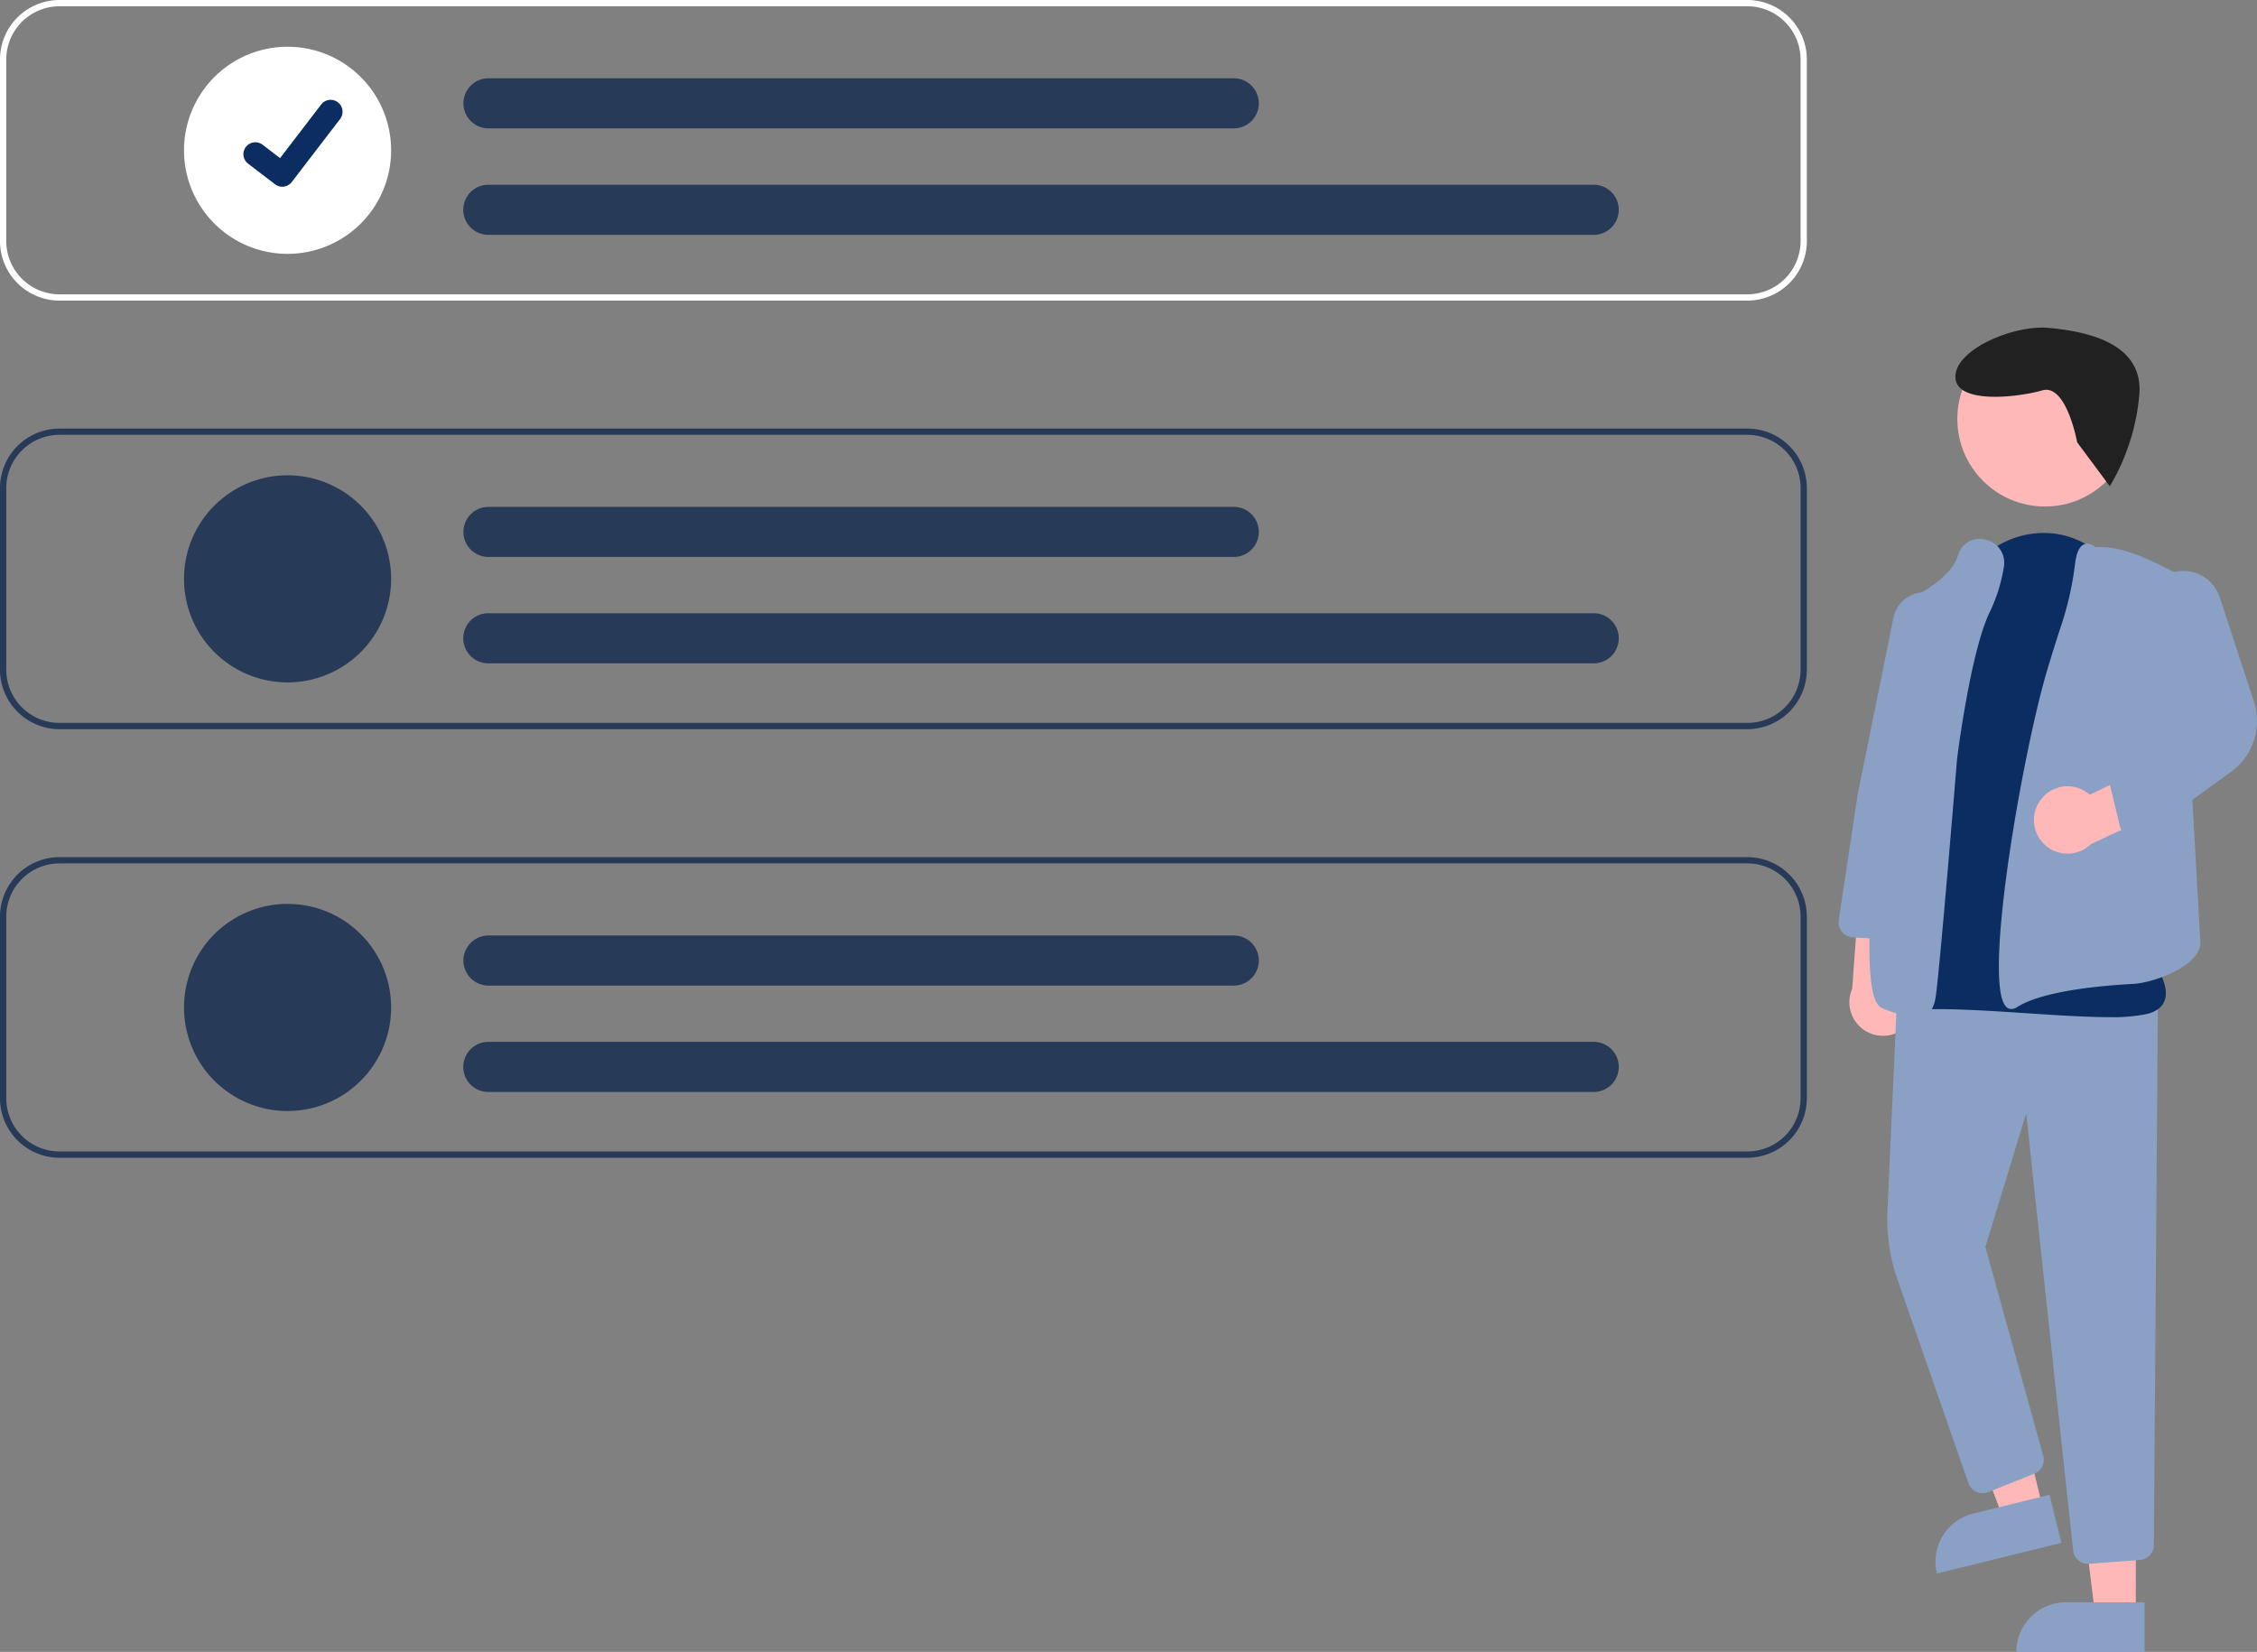 <svg xmlns="http://www.w3.org/2000/svg" width="610" height="446.483" viewBox="0 0 610 446.483">
  <rect x="0" y="0" width="610" height="446.483" fill="#808080" stroke="none"/>
  <g id="why-choose" transform="translate(-227 -187)">
    <path id="Path_498" data-name="Path 498" d="M835.018,533.761a9.04,9.04,0,0,0-2.988-13.535l1.786-20.58-12.243-4.136-2.115,29.1a9.089,9.089,0,0,0,15.558,9.154Z" transform="translate(-91.862 -70.374)" fill="#ffb8b8"/>
    <path id="Path_499" data-name="Path 499" d="M672.194,512.576H661.177l-5.241-42.514H672.2Z" transform="translate(132.049 110.674)" fill="#ffb8b8"/>
    <path id="Path_500" data-name="Path 500" d="M652.708,510.894h21.255v13.383H639.325A13.383,13.383,0,0,1,652.708,510.894Z" transform="translate(132.647 109.206)" fill="#8aa1c5"/>
    <path id="Path_501" data-name="Path 501" d="M645.887,483.36l-10.7,2.63-15.238-40.03,15.8-3.882Z" transform="translate(133.344 111.681)" fill="#ffb8b8"/>
    <path id="Path_502" data-name="Path 502" d="M13.383,0H34.638V13.383H0A13.383,13.383,0,0,1,13.383,0Z" transform="translate(747.289 599.309) rotate(-13.828)" fill="#8aa1c5"/>
    <path id="Path_503" data-name="Path 503" d="M883.59,681.326a4.058,4.058,0,0,1-4.049-3.643L866.862,559.54l-11.036,36.128,15.63,56.428a4.073,4.073,0,0,1-2.415,4.874l-12.426,4.971a4.078,4.078,0,0,1-5.365-2.445L832.1,604.538a49.755,49.755,0,0,1-2.733-18.7l2.674-59.31,70.416,2.982-1.1,146.741a4.1,4.1,0,0,1-3.771,4.035l-13.675,1.031Q883.747,681.325,883.59,681.326Z" transform="translate(-92.241 -71.631)" fill="#8aa1c5"/>
    <circle id="Ellipse_83" data-name="Ellipse 83" cx="23.678" cy="23.678" r="23.678" transform="translate(756.009 276.551)" fill="#ffb8b8"/>
    <path id="Path_504" data-name="Path 504" d="M889.28,528.743c-6.235,0-13.979-.51-22-1.037-10.951-.721-22.275-1.466-30.729-.977a6.716,6.716,0,0,1-6.008-2.616c-8.714-11.158,4.724-54.669,5.3-56.515l10.936-48.653.47.106-.47-.106c2.41-10.7,10.094-18.594,20.065-20.6,9.332-1.874,18.358,1.862,24.147,10q.461.648.921,1.329c18.849,27.916,8.188,97.271,7.473,101.744,1,1.192,6.38,7.936,4.9,12.62-.6,1.906-2.238,3.2-4.861,3.856a45.314,45.314,0,0,1-10.153.844Z" transform="translate(-92.18 -66.817)" fill="#0b2d61"/>
    <path id="Path_505" data-name="Path 505" d="M836.818,528.824c-2.145,0-5.038-.792-8.939-2.41-1.676-.7-6.778-2.82-.584-56.948,3.042-26.588,7.4-52.991,7.444-53.254l.042-.255.235-.106c.112-.051,11.243-5.153,13.178-11.709a6.548,6.548,0,0,1,.226-.66,6.02,6.02,0,0,1,7.475-3.671,6.325,6.325,0,0,1,4.764,7.219,44.361,44.361,0,0,1-3.848,12.332c-5.238,10.807-8.786,39.456-8.821,39.744-.2,2.447-4.953,60.418-5.869,64.817-.32,1.537-.908,3.417-2.635,4.329a5.632,5.632,0,0,1-2.667.578Z" transform="translate(-92.061 -66.877)" fill="#8aa1c5"/>
    <path id="Path_506" data-name="Path 506" d="M863.989,526.651a1.945,1.945,0,0,1-1.194-.41c-6.966-5.293,4.307-69.46,10.99-91.6,1.339-4.435,2.531-8.23,3.544-11.285h0a86.046,86.046,0,0,0,3.845-16.876c.368-3.11,1.168-4.886,2.446-5.43.888-.379,1.928-.121,3.1.764,6.177-.3,12.178,2.217,17.738,4.995l5.005,2.5,5.616,99.44c-.159,6.346-12.668,10.826-18.124,11.112-8.762.46-24.5,1.887-31.428,6.275a2.9,2.9,0,0,1-1.542.517Z" transform="translate(-93.367 -66.926)" fill="#8aa1c5"/>
    <path id="Path_507" data-name="Path 507" d="M831.084,508.483c-.083,0-.166,0-.25-.008l-11.345-.7a4.077,4.077,0,0,1-3.782-4.679l5.133-34.01,9.663-47.72a8.56,8.56,0,0,1,10.953-6.468h0a8.607,8.607,0,0,1,5.888,9.524l-7.678,47.816-4.545,32.726a4.1,4.1,0,0,1-4.04,3.516Z" transform="translate(-91.753 -67.415)" fill="#8aa1c5"/>
    <path id="Path_508" data-name="Path 508" d="M871.809,472.964a9.04,9.04,0,0,1,13.713-2.018l18.6-8.985,8.217,9.972-26.446,12.319a9.089,9.089,0,0,1-14.086-11.289Z" transform="translate(-93.72 -69.133)" fill="#ffb8b8"/>
    <path id="Path_509" data-name="Path 509" d="M898.411,480.69a4.08,4.08,0,0,1-3.966-3.124l-2.7-11.231a4.059,4.059,0,0,1,1.87-4.453l16.292-9.752-8.329-30.5a10.366,10.366,0,0,1,19.852-5.959l9.2,28.078a16.944,16.944,0,0,1-6.19,19.062l-23.638,17.1A4.072,4.072,0,0,1,898.411,480.69Z" transform="translate(-94.482 -67.184)" fill="#8aa1c5"/>
    <path id="Path_511" data-name="Path 511" d="M698.447,187H242.27a16.1,16.1,0,0,0-16.08,16.08v49.089a16.1,16.1,0,0,0,16.08,16.08H698.447a16.1,16.1,0,0,0,16.08-16.08V203.08A16.1,16.1,0,0,0,698.447,187Zm14.387,65.169a14.409,14.409,0,0,1-14.387,14.387H242.27a14.408,14.408,0,0,1-14.387-14.387V203.08a14.408,14.408,0,0,1,14.387-14.387H698.447a14.409,14.409,0,0,1,14.387,14.387Z" transform="translate(0.81 0)" fill="#fff"/>
    <path id="Path_512" data-name="Path 512" d="M698.447,388.522H242.27a16.1,16.1,0,0,1-16.08-16.08V323.354a16.1,16.1,0,0,1,16.08-16.08H698.447a16.1,16.1,0,0,1,16.08,16.08v49.088a16.1,16.1,0,0,1-16.08,16.08ZM242.27,308.967a14.4,14.4,0,0,0-14.387,14.387v49.088a14.4,14.4,0,0,0,14.387,14.39H698.447a14.4,14.4,0,0,0,14.388-14.387V323.354a14.4,14.4,0,0,0-14.387-14.387Z" transform="translate(0.81 -4.435)" fill="#273a57"/>
    <path id="Path_513" data-name="Path 513" d="M698.447,508.8H242.27a16.1,16.1,0,0,1-16.08-16.08V443.628a16.1,16.1,0,0,1,16.08-16.08H698.447a16.1,16.1,0,0,1,16.08,16.08v49.088a16.1,16.1,0,0,1-16.08,16.08ZM242.27,429.237a14.4,14.4,0,0,0-14.387,14.387v49.088A14.4,14.4,0,0,0,242.27,507.1H698.447a14.4,14.4,0,0,0,14.388-14.387V443.628a14.4,14.4,0,0,0-14.388-14.391Z" transform="translate(0.81 -8.869)" fill="#273a57"/>
    <path id="Path_514" data-name="Path 514" d="M305.765,256.084A27.988,27.988,0,1,1,333.753,228.1,27.988,27.988,0,0,1,305.765,256.084Z" transform="translate(-1.045 -0.471)" fill="#fff"/>
    <path id="Path_515" data-name="Path 515" d="M661.8,252.338H363.047a6.771,6.771,0,1,1,0-13.542H661.8a6.771,6.771,0,0,1,0,13.542Z" transform="translate(-4.067 -1.863)" fill="#273a57"/>
    <path id="Path_516" data-name="Path 516" d="M564.468,222.489H363.04a6.771,6.771,0,1,1,0-13.542H564.468a6.771,6.771,0,0,1,0,13.542Z" transform="translate(-4.018 -0.789)" fill="#273a57"/>
    <path id="Path_517" data-name="Path 517" d="M305.765,376.357a27.988,27.988,0,1,1,27.988-27.988A27.988,27.988,0,0,1,305.765,376.357Z" transform="translate(-1.045 -4.91)" fill="#273a57"/>
    <path id="Path_518" data-name="Path 518" d="M661.8,372.612H363.047a6.771,6.771,0,1,1,0-13.542H661.8a6.771,6.771,0,0,1,0,13.542Z" transform="translate(-4.067 -6.32)" fill="#273a57"/>
    <path id="Path_519" data-name="Path 519" d="M564.468,342.763H363.04a6.771,6.771,0,1,1,0-13.542H564.468a6.771,6.771,0,0,1,0,13.542Z" transform="translate(-4.018 -5.224)" fill="#273a57"/>
    <path id="Path_520" data-name="Path 520" d="M305.765,496.631a27.988,27.988,0,1,1,27.988-27.988A27.988,27.988,0,0,1,305.765,496.631Z" transform="translate(-1.045 -9.338)" fill="#273a57"/>
    <path id="Path_521" data-name="Path 521" d="M661.8,492.886H363.047a6.771,6.771,0,1,1,0-13.542H661.8a6.771,6.771,0,0,1,0,13.542Z" transform="translate(-4.067 -10.737)" fill="#273a57"/>
    <path id="Path_522" data-name="Path 522" d="M564.468,463.037H363.04a6.771,6.771,0,1,1,0-13.542H564.468a6.771,6.771,0,0,1,0,13.542Z" transform="translate(-4.018 -9.641)" fill="#273a57"/>
    <path id="Path_395" data-name="Path 395" d="M304.936,238.476a3.2,3.2,0,0,1-1.928-.64l-.035-.026-7.254-5.549a3.224,3.224,0,1,1,3.923-5.117l4.7,3.6,11.1-14.486a3.223,3.223,0,0,1,4.517-.6h0l-.068.1.07-.1a3.227,3.227,0,0,1,.6,4.518L307.5,237.214a3.225,3.225,0,0,1-2.564,1.253Z" transform="translate(-1.645 -1.007)" fill="#0b2d61"/>
    <path id="Path_561" data-name="Path 561" d="M37.726,28.116S28.617,14.741,23.4,19.144,3.578,32.187.5,25.349,9.254,5.985,18.186,2.99,42.8-3.985,47.721,9.221a57.747,57.747,0,0,1,2.886,26.149Z" transform="matrix(0.914, 0.407, -0.407, 0.914, 765.353, 265.496)" fill="#212121"/>
  </g>
</svg>
